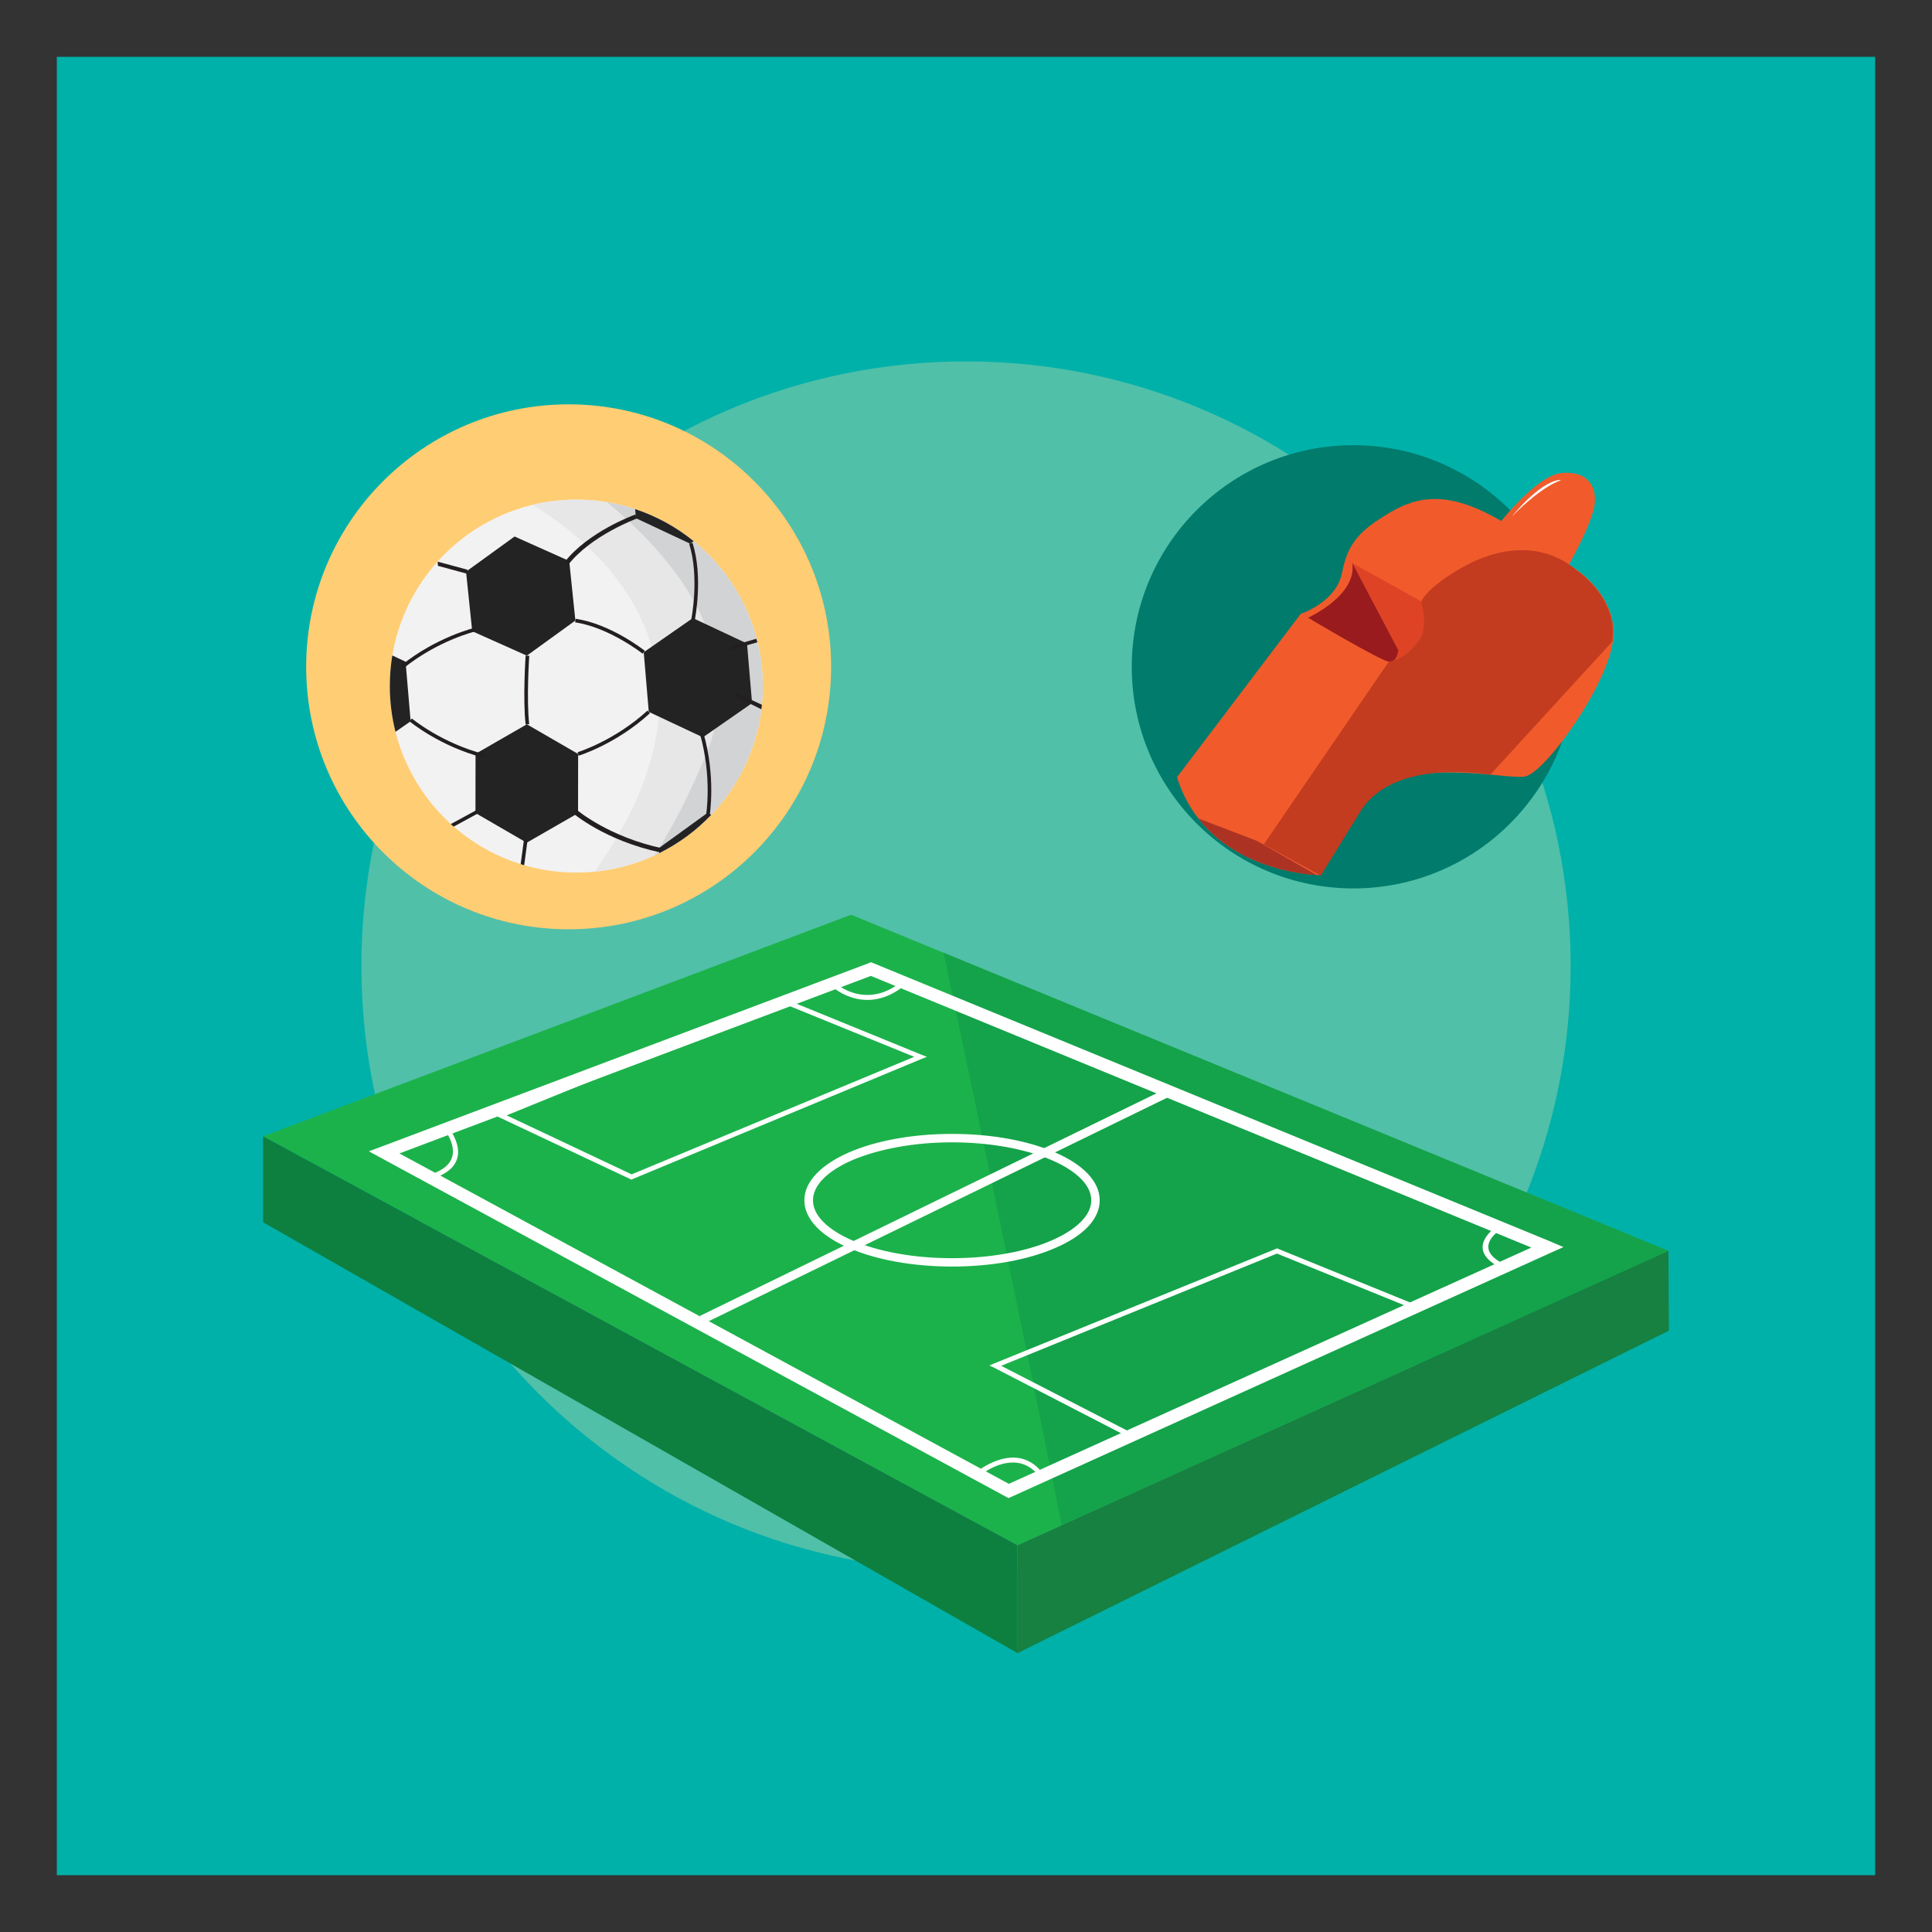 <?xml version="1.0" encoding="utf-8"?>
<!-- Generator: Adobe Illustrator 16.0.0, SVG Export Plug-In . SVG Version: 6.00 Build 0)  -->
<!DOCTYPE svg PUBLIC "-//W3C//DTD SVG 1.1//EN" "http://www.w3.org/Graphics/SVG/1.1/DTD/svg11.dtd">
<svg version="1.1" id="Layer_1" xmlns="http://www.w3.org/2000/svg" xmlns:xlink="http://www.w3.org/1999/xlink" x="0px" y="0px"
	 width="85px" height="85px" viewBox="0 0 85 85" enable-background="new 0 0 85 85" xml:space="preserve">
<rect x="0" y="0" width="85" height="85" fill="#333333" stroke="none"/>
<g>
	<path fill="#00B1A9" d="M2.5,2.5h80v80h-80V2.5z"/>
	<path fill="#50C0A9" d="M69.102,42.5c0,14.69-11.91,26.6-26.602,26.6c-14.689,0-26.6-11.908-26.6-26.6s11.908-26.6,26.6-26.6
		S69.102,27.81,69.102,42.5z"/>
	<g>
		<path fill="#1CB24B" d="M37.445,40.244l35.959,14.792L44.768,67.984L11.574,49.993L37.445,40.244z"/>
		<path fill="#14A34A" d="M41.514,41.918l31.893,13.117L46.709,67.104C45.172,59.317,42.861,48.297,41.514,41.918z"/>
		<path fill="#0D8040" d="M11.574,49.993l33.193,17.991v4.747L11.574,53.775V49.993z"/>
		<path fill="#168140" d="M73.404,55.036L44.768,67.984v4.747l28.656-14.188L73.404,55.036z"/>
		<path fill="#FFFFFF" d="M38.42,42.374l29.771,12.238l0.594,0.255l-0.594,0.265L44.494,65.855l-0.127,0.054l-0.117-0.063
			L16.77,50.948l-0.541-0.296l0.572-0.213l21.418-8.063l0.098-0.042L38.42,42.374L38.42,42.374z M67.373,54.887L38.314,42.936
			l-20.742,7.81l26.812,14.537L67.373,54.887L67.373,54.887z"/>
		<path fill="#FFFFFF" d="M22.289,49.071l5.5,2.596l12.432-5.171l-5.797-2.362L22.289,49.071z M27.736,51.878l-5.754-2.711
			l-0.225-0.106l0.234-0.095l12.398-5.044l0.031-0.012l0.043,0.012l6.072,2.479l0.244,0.095l-0.244,0.096L27.82,51.879L27.777,51.9
			L27.736,51.878L27.736,51.878z M44.047,60.09l5.648,2.903l12.283-5.488l-5.797-2.353L44.047,60.09z M49.59,63.195l-5.85-3.021
			l-0.213-0.096l0.223-0.096l12.4-5.043l0.031-0.021l0.041,0.021l6.074,2.469l0.244,0.096l-0.244,0.105L49.59,63.195z
			 M30.789,57.897l20.455-9.972l0.17,0.339l-20.455,9.972L30.789,57.897z"/>
		<path fill="#FFFFFF" d="M41.885,49.887c1.771,0,3.371,0.308,4.537,0.815c1.219,0.529,1.961,1.271,1.961,2.107
			c0,0.838-0.742,1.579-1.961,2.099c-1.166,0.509-2.766,0.815-4.537,0.815c-1.76,0-3.369-0.308-4.535-0.815
			c-1.207-0.52-1.961-1.261-1.961-2.099c0-0.837,0.754-1.578,1.961-2.107C38.516,50.194,40.125,49.887,41.885,49.887z
			 M46.273,51.042c-1.111-0.477-2.67-0.784-4.389-0.784c-1.717,0-3.264,0.309-4.387,0.784c-1.07,0.466-1.729,1.092-1.729,1.77
			c0,0.668,0.656,1.293,1.729,1.76c1.123,0.486,2.67,0.783,4.387,0.783c1.719,0,3.275-0.297,4.389-0.783
			c1.07-0.467,1.738-1.092,1.738-1.76C48.012,52.133,47.344,51.507,46.273,51.042L46.273,51.042z M17.033,50.65
			c-0.139-0.371,2.555-1.123,2.562-1.123l0.064-0.021l0.043,0.053c0,0.012,1.398,1.664-0.721,2.311l-0.043,0.011l-0.043-0.021
			l-0.91-0.529l-0.912-0.636l-0.031-0.012L17.033,50.65z M19.588,49.749c-0.383,0.105-2.236,0.646-2.354,0.806l0.869,0.594
			l0.867,0.51C20.51,51.159,19.777,50.014,19.588,49.749z M36.969,43.413c0.359,0.232,1.398,0.752,2.596-0.148l-1.238-0.509
			L36.969,43.413z M39.84,43.317c-1.686,1.42-3.137,0.158-3.146,0.158l-0.127-0.105l0.146-0.073l1.559-0.753l0.043-0.021
			l0.053,0.021l1.453,0.594l0.158,0.063L39.84,43.317z M43.041,64.7c0.01,0,1.686-1.347,2.818,0.095l0.086,0.106l-0.117,0.053
			l-1.41,0.742l-0.053,0.021l-0.053-0.032l-1.262-0.814l-0.127-0.075L43.041,64.7z M45.615,64.827
			c-0.826-0.911-1.949-0.297-2.32-0.043l1.08,0.688L45.615,64.827z M65.955,54.146c-0.213,0.148-1.072,0.849,0.232,1.474l1.6-0.763
			L65.955,54.146L65.955,54.146z M66.135,55.831c-1.877-0.868-0.256-1.896-0.256-1.896l0.043-0.03l0.055,0.021l2.117,0.816
			l0.225,0.095l-0.225,0.106l-1.863,0.89l-0.043,0.021L66.135,55.831L66.135,55.831z"/>
		<g>
			<circle fill="#FFCD73" cx="25.018" cy="29.337" r="11.548"/>
			<circle fill="#F2F2F2" cx="25.355" cy="30.186" r="8.204"/>
			<path fill="#E7E7E7" d="M26.152,38.351c4.156-0.4,7.406-3.902,7.406-8.166c0-4.53-3.674-8.203-8.203-8.203
				c-0.664,0-1.309,0.078-1.926,0.227C26.379,24.009,32.68,29.236,26.152,38.351z"/>
			<path fill="#D2D3D4" d="M31.045,33.248c-0.809,1.932-1.57,3.351-2.26,4.392c2.818-1.299,4.773-4.147,4.773-7.455
				c0-4.072-2.969-7.452-6.859-8.094C29.629,24.498,33.023,28.519,31.045,33.248z"/>
			<path fill="#232323" d="M20.775,27.771l-0.271-2.621l2.135-1.546l2.404,1.076l0.271,2.621l-2.135,1.545L20.775,27.771z
				 M31.293,35.847l-0.174-0.078l-2.135,1.546l0.021,0.22C29.861,37.108,30.635,36.538,31.293,35.847z M23.172,37.076l-2.254-1.307
				l0.004-2.604l2.258-1.299l2.256,1.306l-0.004,2.605L23.172,37.076z M30.926,32.439l-2.383-1.12l-0.221-2.624l2.16-1.503
				l2.383,1.119l0.223,2.624L30.926,32.439z M27.943,22.398l0.035,0.4l2.381,1.12l0.158-0.109
				C29.752,23.188,28.879,22.71,27.943,22.398L27.943,22.398z M17.4,32.198l0.666-0.464l-0.223-2.623l-0.584-0.274
				c-0.072,0.446-0.109,0.897-0.109,1.35C17.15,30.864,17.234,31.541,17.4,32.198z"/>
			<path fill="#231F20" d="M23.125,31.875c-0.127-1.1-0.002-3.013,0-3.032l0.16,0.01c-0.002,0.021-0.127,1.918-0.002,3.005
				L23.125,31.875z M25.457,33.248l-0.045-0.153c0.016-0.005,1.625-0.503,3.078-1.835l0.105,0.118
				C27.117,32.736,25.475,33.243,25.457,33.248L25.457,33.248z M28.273,28.759c-0.016-0.012-1.48-1.159-2.969-1.377l0.021-0.159
				c1.533,0.226,2.984,1.362,3.045,1.41L28.273,28.759z M30.416,27.236c0.004-0.019,0.365-1.849-0.096-3.312l0.148-0.044
				c0.475,1.507,0.115,3.319,0.1,3.396L30.416,27.236z M28.037,22.806c-0.02,0.008-2.033,0.744-3.045,2.051l-0.162-0.115
				c1.041-1.344,3.037-2.074,3.121-2.105L28.037,22.806L28.037,22.806z M18.016,31.733l0.104-0.123
				c0.012,0.011,1.309,1.088,3.217,1.578l-0.039,0.154C19.35,32.844,18.027,31.745,18.016,31.733L18.016,31.733z M20.893,27.619
				l0.037,0.156c-0.018,0.004-1.654,0.397-3.189,1.634l-0.1-0.125C19.203,28.024,20.875,27.623,20.893,27.619z M31.219,35.898
				l-0.156-0.027c0.004-0.018,0.275-1.679-0.266-3.574l0.152-0.043C31.504,34.185,31.223,35.882,31.219,35.898L31.219,35.898z
				 M25.201,35.771l0.174-0.142c0.016,0.012,1.408,1.197,3.793,1.699l-0.1,0.177C26.637,36.994,25.215,35.783,25.201,35.771
				L25.201,35.771z M19.834,36.255c0.043,0.038,0.084,0.076,0.127,0.113l1.062-0.578l-0.076-0.14L19.834,36.255z M32.059,28.456
				c0.031,0.046,0.066,0.092,0.1,0.138l1.162-0.337l-0.045-0.154L32.059,28.456L32.059,28.456z M32.373,30.473
				c-0.006,0.058-0.01,0.113-0.014,0.169l1.137,0.563l0.025-0.198L32.373,30.473z M19.258,24.71
				c0.002,0.062,0.004,0.123,0.008,0.184l1.254,0.341l0.053-0.168L19.258,24.71z M22.908,38.019
				c0.051,0.017,0.104,0.031,0.154,0.047l0.145-1.083l-0.158-0.021L22.908,38.019L22.908,38.019z"/>
		</g>
		<g>
			<circle fill="#017B6C" cx="59.543" cy="29.337" r="9.75"/>
			<path fill="#F15B2B" d="M51.783,34.195l5.443-7.188c0,0,1.568-0.503,1.82-1.813c0.252-1.312,0.801-1.867,2.066-2.622
				c1.258-0.754,2.621-1.006,4.938,0.351c0,0,1.586-2.012,2.646-2.111c1.061-0.106,1.561,0.504,1.463,1.356
				c-0.098,0.861-1.135,2.675-1.135,2.675s1.943,1.061,1.967,2.995c0.029,1.943-2.996,6.181-3.904,6.326
				c-0.906,0.153-5.092-0.953-6.807,0.96S58.062,38.5,58.062,38.5S53.117,38.456,51.783,34.195z"/>
			<path fill="#AC3324" d="M55.312,37l-2.584-0.991c1.691,2.172,4.559,2.454,5.207,2.492L55.312,37z"/>
			<path fill="#DF4326" d="M59.498,24.776l3.049,1.691c0,0,0.428,1.235-0.273,1.966c-0.709,0.731-1.158,0.679-1.158,0.679
				l-1.52-3.125L59.498,24.776L59.498,24.776z"/>
			<path fill="#991B1E" d="M57.547,27.176c0,0,2.156-0.96,1.951-2.399l2.021,3.833c0,0-0.055,0.532-0.404,0.503
				C60.756,29.089,57.547,27.176,57.547,27.176z"/>
			<path fill="#FFFFFF" d="M66.52,22.718c0,0,1.158-1.463,2.064-1.601l0.1,0.015C68.684,21.133,67.938,21.293,66.52,22.718z"/>
		</g>
	</g>
	<path fill="#C33C20" d="M55.6,37.15l5.498-8.038c0,0,0.789-0.059,1.402-1.046c0,0,0.32-0.476,0.029-1.6
		c0,0,0.188-0.574,1.758-1.478c1.57-0.904,3.523-1.216,5.084,0.104c0,0,1.871,1.258,1.559,3.14l-5.363,5.852
		c0,0-4.115-0.759-5.652,1.517l-1.809,2.922L55.6,37.15z"/>
</g>
</svg>
